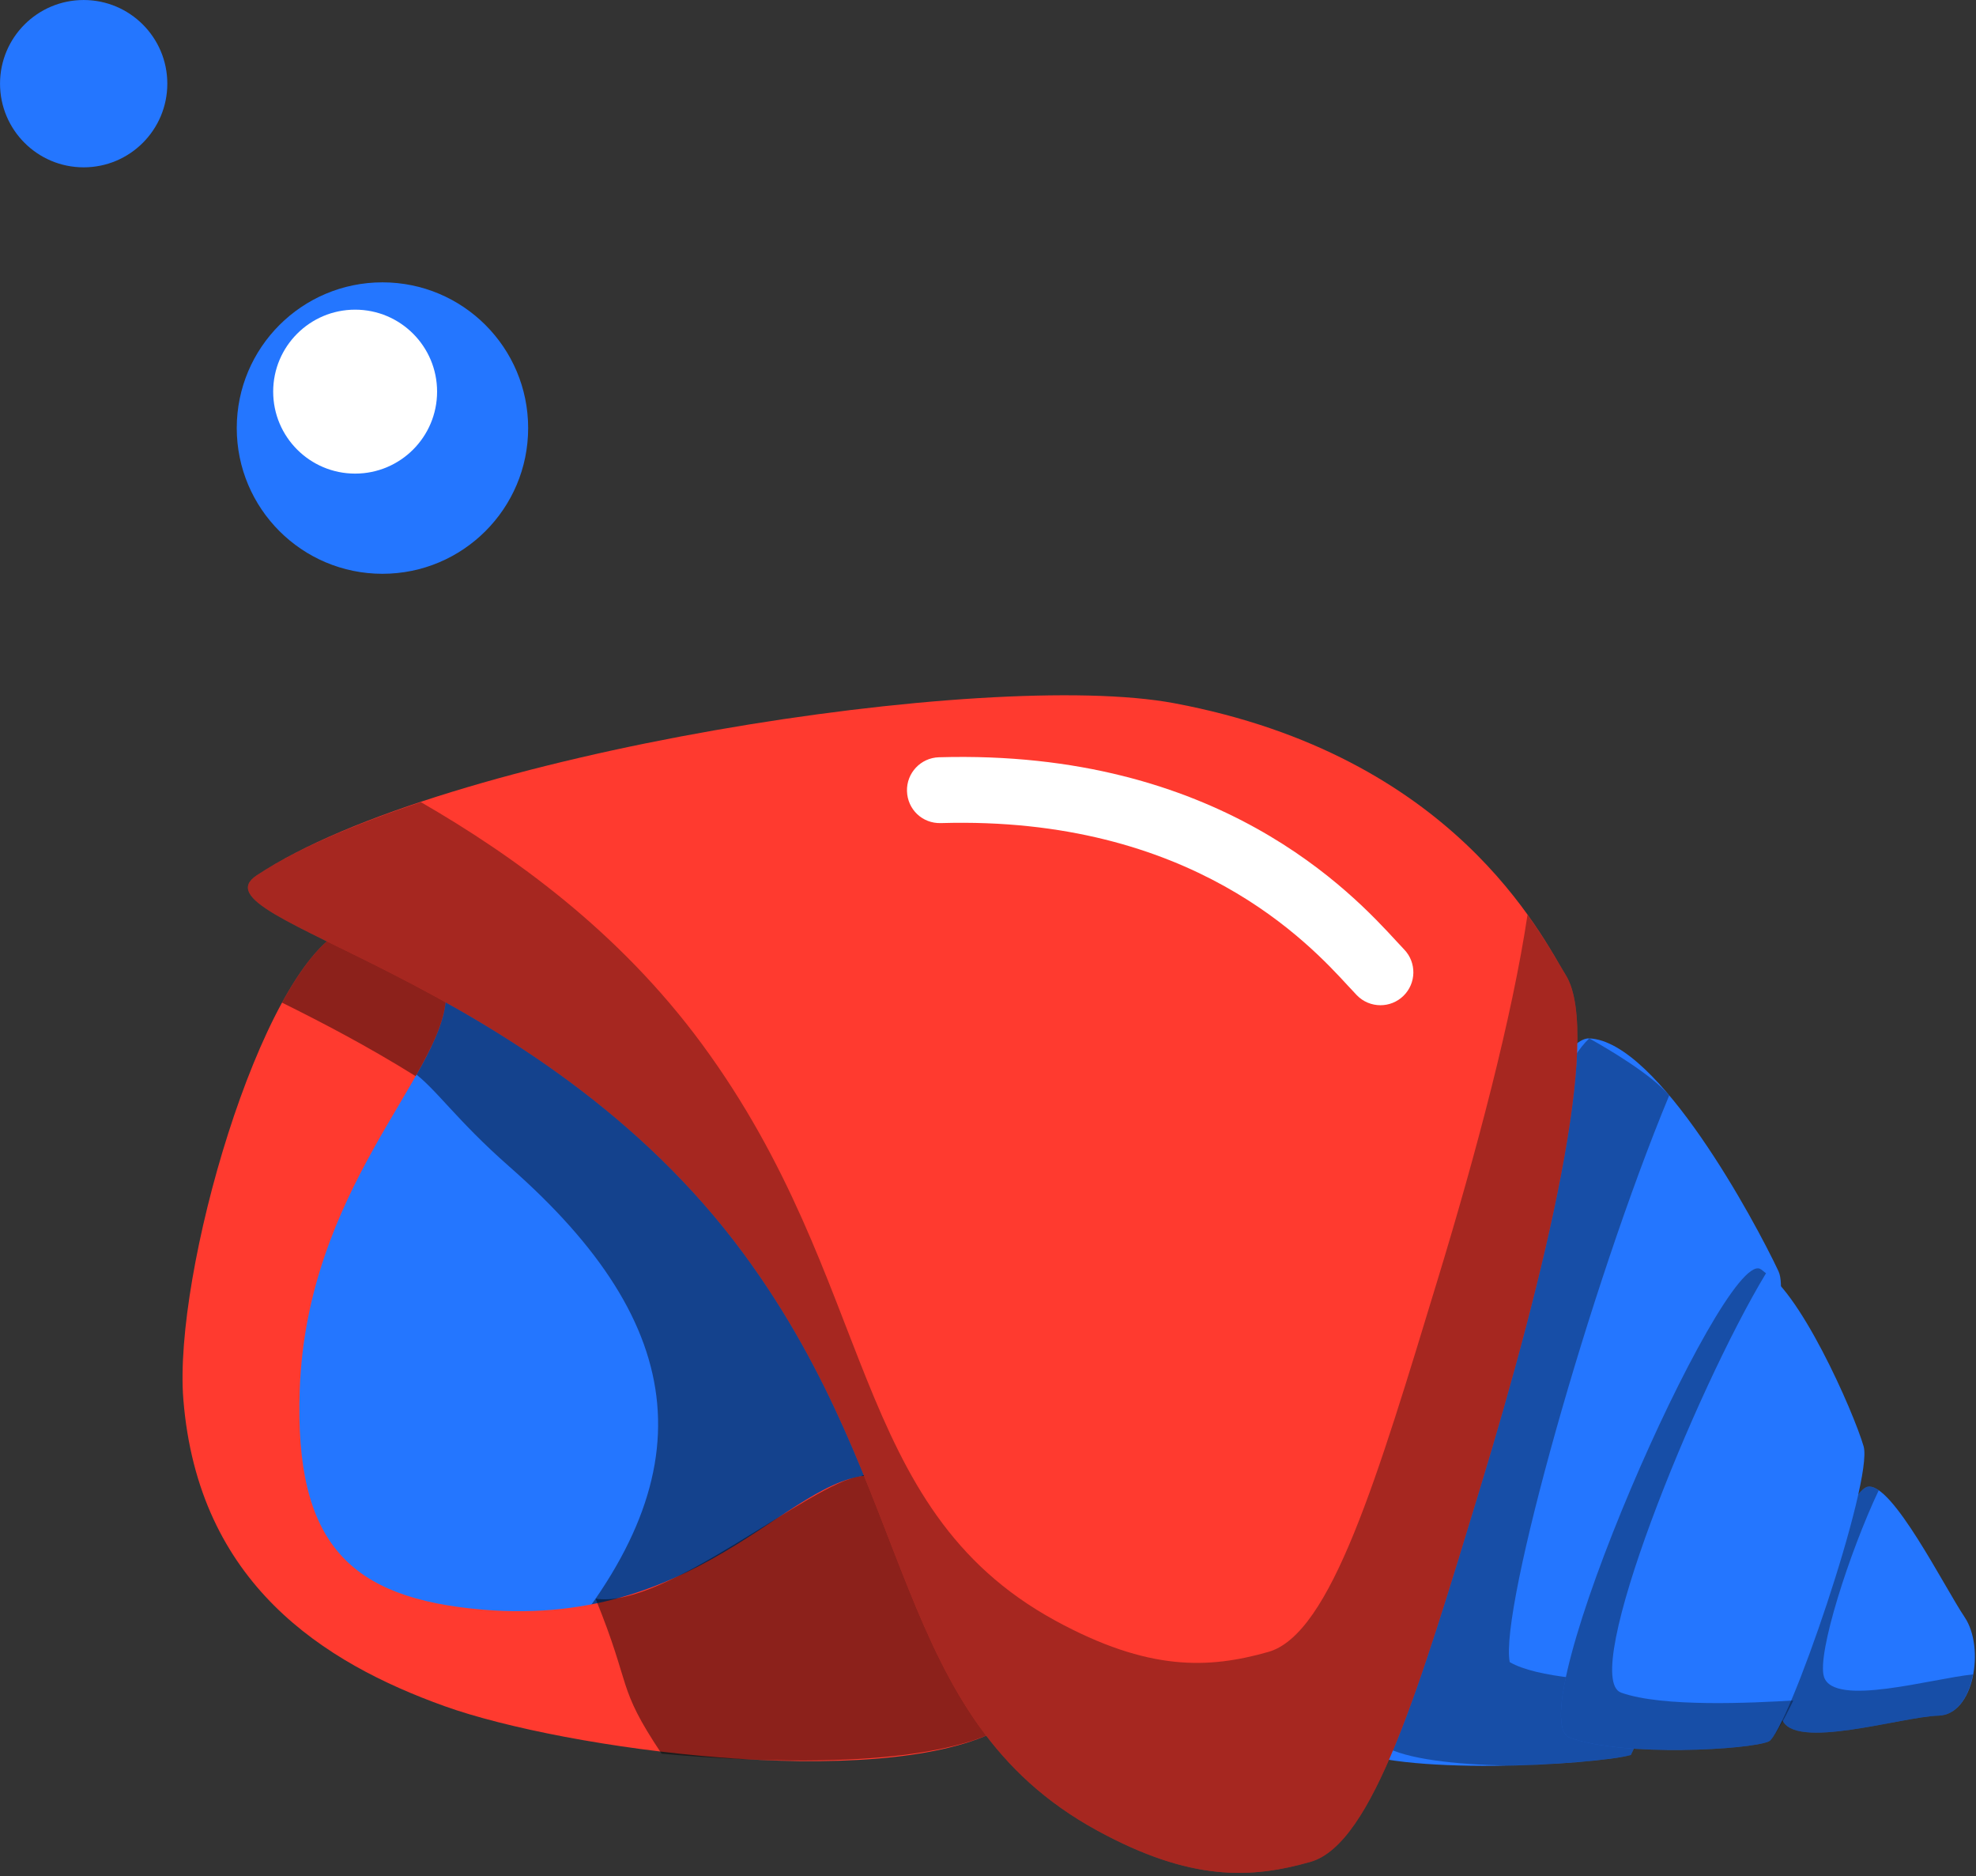 <svg xmlns="http://www.w3.org/2000/svg" xmlns:xlink="http://www.w3.org/1999/xlink" preserveAspectRatio="xMidYMid" width="217" height="206" viewBox="0 0 217 206">
  <rect x="0" y="0" width="217" height="206" fill="#333333" stroke="none"/>
  <defs>
    <style>

      .cls-3 {
        fill: #2476ff;
      }

      .cls-4 {
        fill: #ffffff;
      }

      .cls-7 {
        fill: #020403;
        opacity: 0.35;
      }

      .cls-13 {
        fill: #020403;
        opacity: 0.45;
      }

      .cls-14 {
        fill: #ff3a2f;
      }
    </style>
  </defs>
  <g id="group-53svg">
    <circle id="circle-1" class="cls-3" cx="42" cy="47" r="16"/>
    <circle id="circle-2" class="cls-4" cx="39" cy="43" r="9"/>
    <path d="M9.189,0.001 C14.262,0.001 18.374,4.114 18.374,9.187 C18.374,14.261 14.262,18.373 9.189,18.373 C4.116,18.373 0.003,14.261 0.003,9.187 C0.003,4.114 4.116,0.001 9.189,0.001 Z" id="path-1" class="cls-3" fill-rule="evenodd"/>
    <path d="M215.758,177.566 C213.520,174.246 207.774,162.714 205.102,163.236 C202.431,163.751 194.514,185.213 195.702,188.741 C196.898,192.268 208.946,188.460 212.875,188.372 C216.797,188.284 217.996,180.893 215.758,177.566 Z" id="path-2" class="cls-3" fill-rule="evenodd"/>
    <path d="M200.313,184.130 C199.478,181.649 203.140,170.329 206.318,163.630 C205.870,163.322 205.458,163.167 205.102,163.236 C202.430,163.751 194.514,185.213 195.702,188.741 C196.898,192.268 208.946,188.460 212.875,188.372 C214.930,188.327 216.215,186.267 216.672,183.844 C212.161,184.288 201.441,187.459 200.313,184.130 Z" id="path-3" class="cls-7" fill-rule="evenodd"/>
    <path d="M195.306,139.566 C192.747,134.127 182.095,114.307 174.525,114.012 C166.962,113.722 145.693,183.500 147.352,191.718 C153.233,195.116 175.258,193.757 179.094,192.692 C181.932,187.060 197.858,145.006 195.306,139.566 Z" id="path-4" class="cls-3" fill-rule="evenodd"/>
    <path d="M179.094,192.692 C179.705,191.478 180.944,188.512 182.455,184.644 C175.726,184.694 168.741,184.197 165.796,182.495 C164.641,176.774 174.597,141.253 183.308,120.277 C181.336,117.934 176.451,115.082 174.525,114.012 C165.890,122.125 150.418,184.065 151.963,191.718 C154.449,193.154 159.825,193.735 165.487,193.852 C171.647,193.734 177.320,193.184 179.094,192.692 Z" id="path-5" class="cls-7" fill-rule="evenodd"/>
    <path d="M204.656,158.793 C203.558,155.021 197.445,141.130 193.273,139.307 C189.093,137.476 166.491,188.644 172.400,190.788 C178.309,192.931 192.176,192.105 194.227,191.208 C196.292,190.294 205.763,162.573 204.656,158.793 Z" id="path-6" class="cls-3" fill-rule="evenodd"/>
    <path d="M178.020,185.840 C173.415,184.170 186.127,152.726 193.940,139.797 C193.719,139.645 193.485,139.399 193.273,139.307 C189.093,137.476 166.491,188.644 172.400,190.788 C178.309,192.930 192.176,192.105 194.227,191.207 C194.707,190.996 195.709,189.249 196.936,186.705 C192.533,186.971 182.530,187.475 178.020,185.840 Z" id="path-7" class="cls-7" fill-rule="evenodd"/>
    <path d="M122.467,140.987 C122.467,167.479 100.991,188.955 74.499,188.955 C48.007,188.955 26.531,167.479 26.531,140.987 C26.531,114.494 48.007,93.017 74.499,93.017 C100.991,93.017 122.467,114.494 122.467,140.987 Z" id="path-8" class="cls-3" fill-rule="evenodd"/>
    <path d="M32.813,117.274 C47.102,114.259 44.131,117.726 55.949,128.101 C75.859,145.578 77.830,162.054 60.353,181.964 C59.096,183.395 57.758,184.707 56.378,185.952 C66.159,183.887 74.750,192.035 82.493,184.554 C104.576,163.220 97.998,134.337 78.089,116.859 C59.611,100.637 50.635,101.197 32.813,117.274 Z" id="path-9" class="cls-13" fill-rule="evenodd"/>
    <path d="M96.879,162.047 C87.439,160.695 77.885,178.856 52.977,176.730 C38.485,175.495 32.320,169.611 32.916,152.610 C33.684,130.698 48.372,118.268 48.952,109.772 C49.203,106.094 41.172,100.359 37.645,102.138 C28.557,106.724 19.022,139.846 20.135,153.647 C21.762,173.887 35.556,182.567 48.815,187.327 C62.067,192.082 96.084,196.679 109.386,190.076 C114.760,187.401 103.038,162.932 96.879,162.047 Z" id="path-10" class="cls-14" fill-rule="evenodd"/>
    <path d="M94.534,162.092 C89.188,162.660 73.035,176.727 65.402,175.525 C69.439,185.416 67.651,185.059 72.655,192.551 C97.303,194.736 106.358,191.580 109.386,190.076 C114.760,187.401 99.921,158.977 94.534,162.092 Z" id="path-11" class="cls-13" fill-rule="evenodd"/>
    <path d="M45.640,118.155 C47.453,114.959 48.786,112.197 48.952,109.772 C49.203,106.094 41.172,100.359 37.645,102.138 C35.392,103.275 33.113,106.171 30.974,110.085 C35.284,112.226 40.337,114.845 45.640,118.155 Z" id="path-12" class="cls-13" fill-rule="evenodd"/>
    <path d="M171.959,107.079 C169.304,102.795 159.757,82.987 128.963,77.212 C108.443,73.366 48.464,82.683 28.198,96.107 C20.644,101.111 58.893,106.763 81.659,137.638 C101.004,163.879 97.704,188.535 120.482,200.980 C130.771,206.598 137.368,206.281 143.902,204.427 C150.787,202.471 155.885,185.262 162.502,163.518 C169.657,140.035 176.019,113.637 171.959,107.079 Z" id="path-13" class="cls-14" fill-rule="evenodd"/>
    <path d="M171.958,107.079 C171.214,105.877 169.894,103.433 167.748,100.440 C166.066,111.665 162.128,126.560 157.891,140.463 C151.274,162.207 146.176,179.416 139.291,181.372 C132.757,183.225 126.159,183.544 115.871,177.925 C93.093,165.481 96.393,140.823 77.049,114.583 C67.941,102.230 56.359,93.923 46.219,88.071 C38.907,90.502 32.588,93.200 28.198,96.107 C20.644,101.110 58.893,106.763 81.659,137.638 C101.004,163.879 97.704,188.535 120.482,200.980 C130.771,206.598 137.368,206.281 143.902,204.427 C150.787,202.471 155.885,185.262 162.502,163.518 C169.657,140.035 176.019,113.637 171.958,107.079 Z" id="path-14" class="cls-7" fill-rule="evenodd"/>
    <path d="M151.598,110.369 C150.653,110.369 149.711,110.002 149.003,109.270 C149.003,109.270 148.066,108.269 148.066,108.269 C143.802,103.639 130.890,89.563 103.324,90.372 C101.282,90.429 99.663,88.861 99.603,86.866 C99.543,84.871 101.112,83.205 103.108,83.145 C133.917,82.246 148.569,98.141 153.383,103.371 C153.383,103.371 154.192,104.238 154.192,104.238 C155.583,105.670 155.548,107.960 154.115,109.349 C153.412,110.030 152.505,110.369 151.598,110.369 Z" id="path-15" class="cls-4" fill-rule="evenodd"/>
  </g>
</svg>
